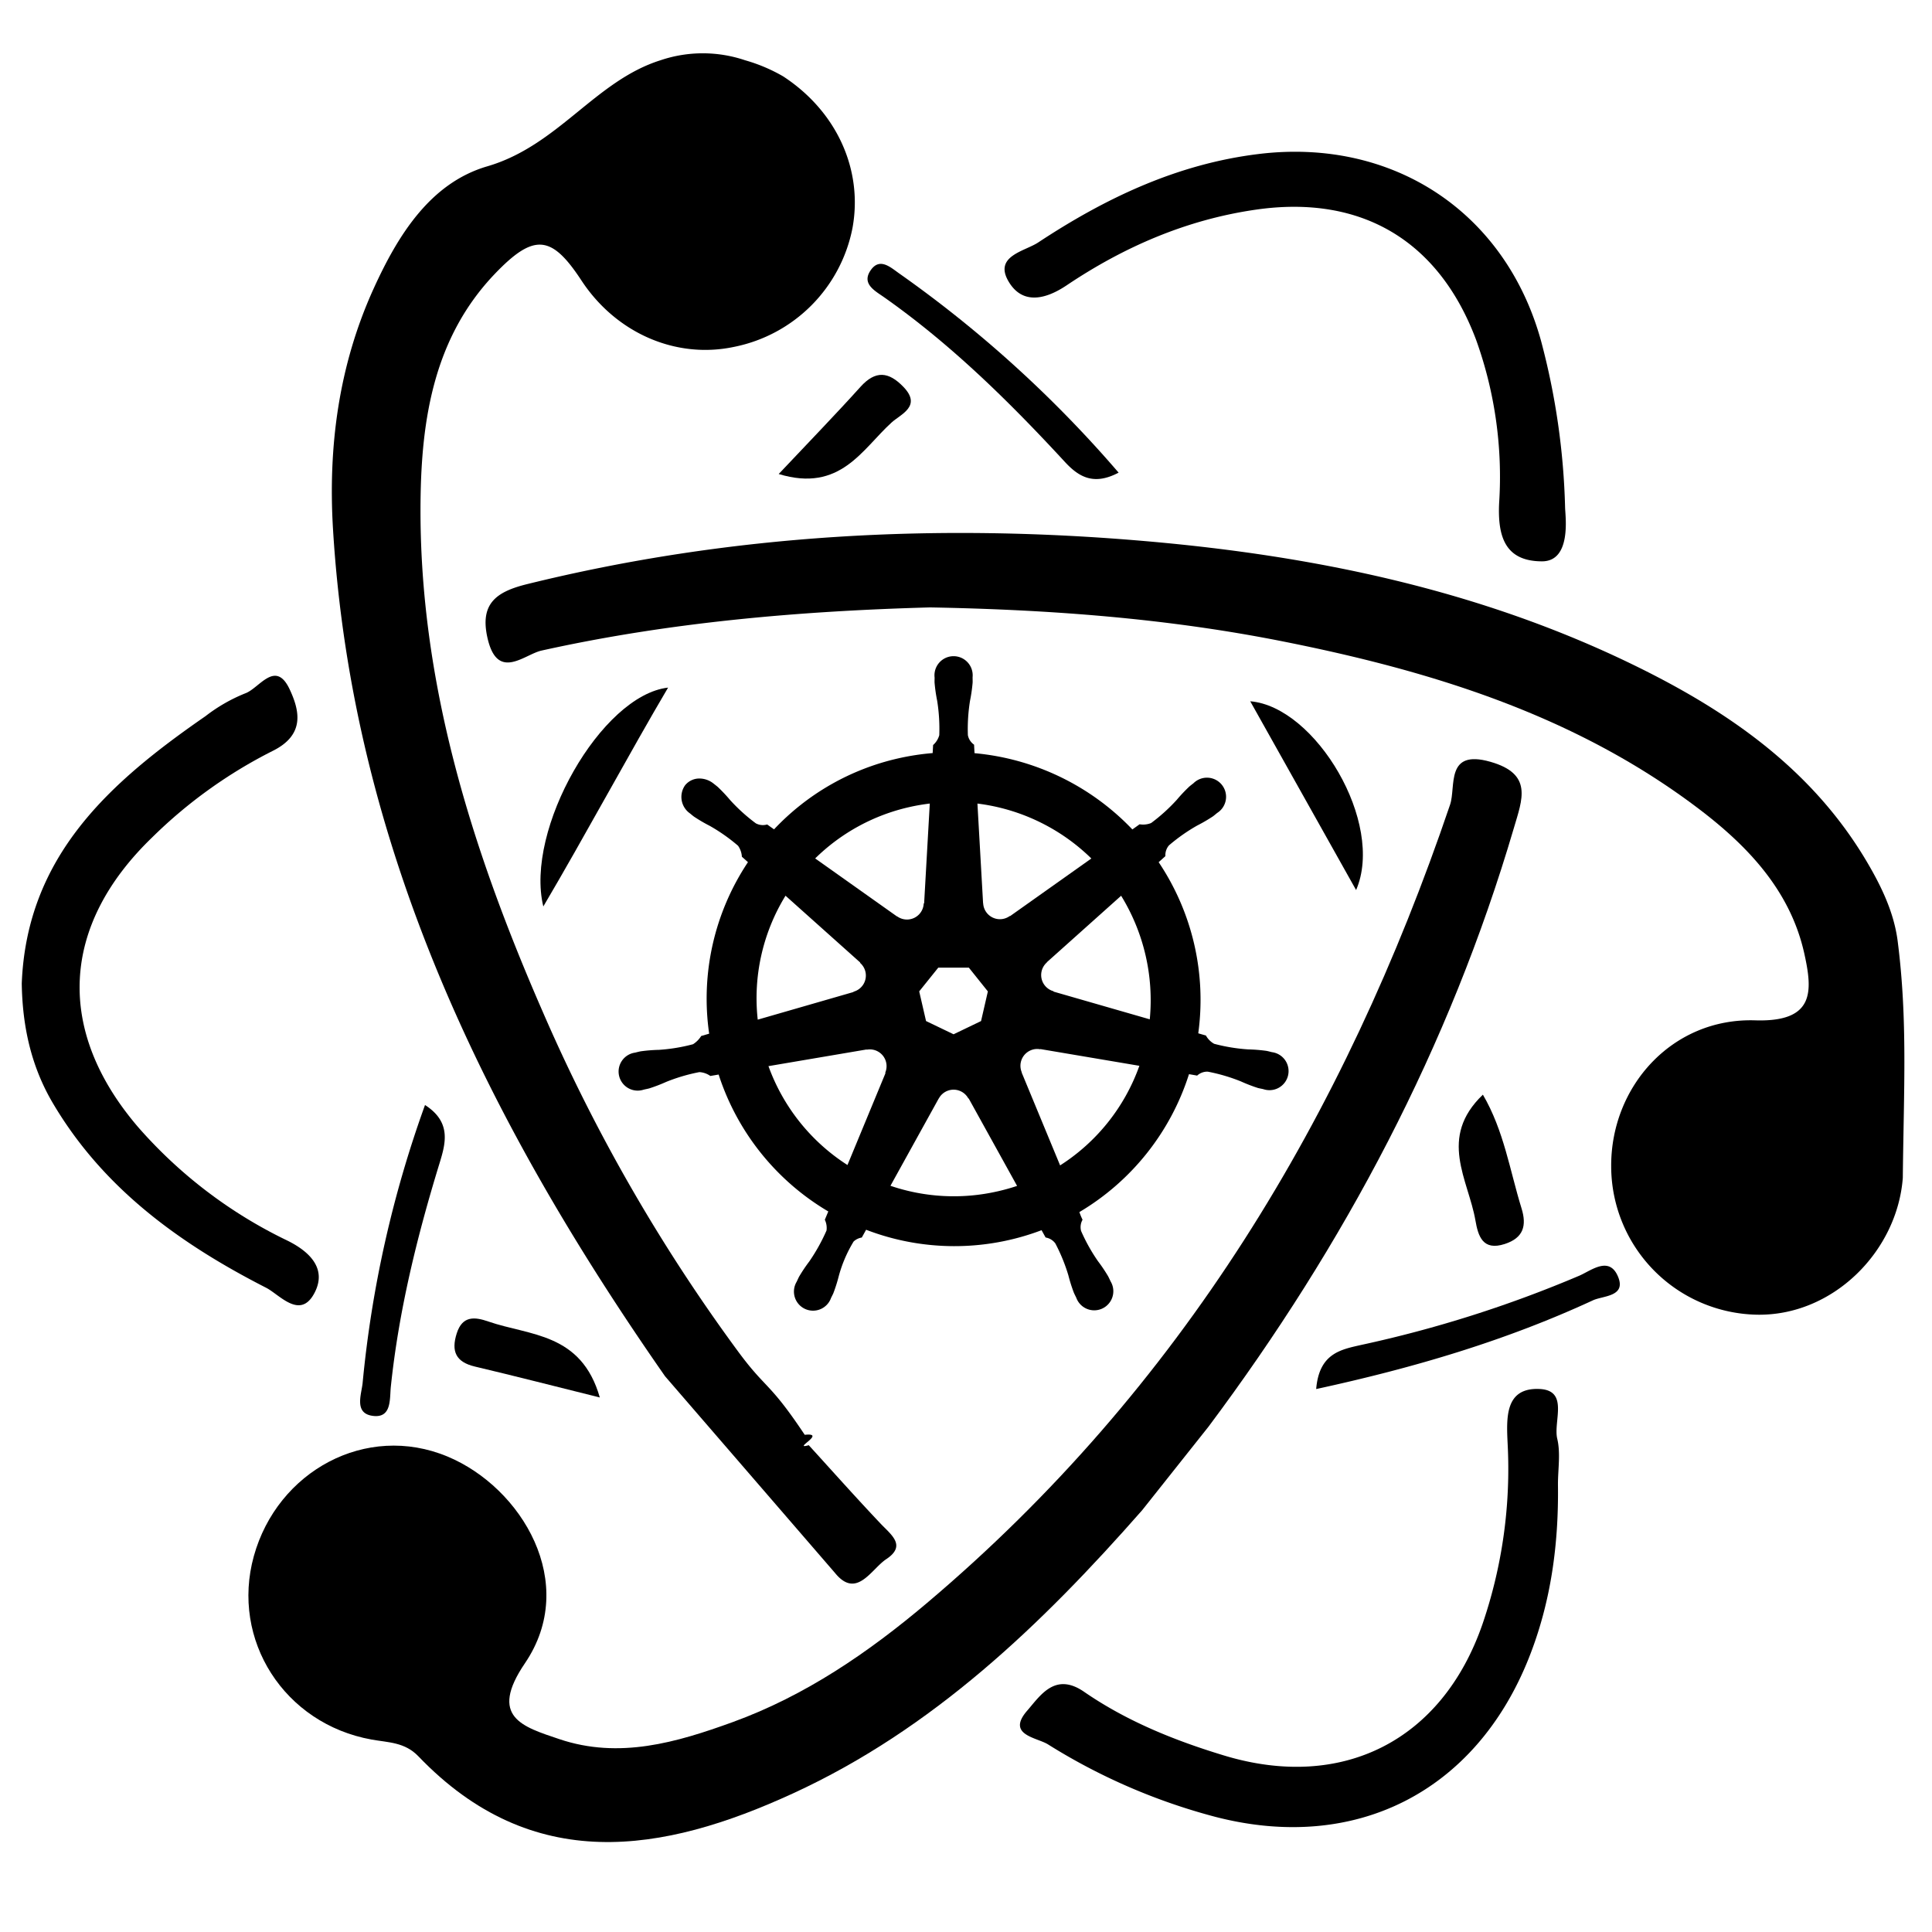 <svg id="Layer_1" data-name="Layer 1" xmlns="http://www.w3.org/2000/svg" viewBox="0 0 360 360"><title>kubeadm-icon-black</title><path d="M123.921,256.443l31.662,36.645c4.029,4.975,6.762-.712,9.551-2.558,3.828-2.534.925-4.54-1.058-6.634-4.599-4.857-9.046-9.859-13.375-14.604-3.276.923,3.48-2.391-.751-1.936-6.599-9.898-7.149-8.422-12.267-15.324a324.059,324.059,0,0,1-36.632-63.691c-13.173-30.2-23.004-61.363-22.691-94.758.145-15.454,2.485-30.681,13.855-42.563,7.324-7.654,10.586-7.2,16.118,1.228,6.463,9.847,17.654,14.705,28.507,12.375a28.087,28.087,0,0,0,22.001-22.097c2.019-10.937-2.973-21.817-12.926-28.305a30.964,30.964,0,0,0-7.075-2.991,24.585,24.585,0,0,0-15.768,0c-12.171,3.834-19.052,15.901-32.261,19.759C80.184,34.091,74.145,43.821,69.604,53.816c-6.482,14.269-8.49,29.391-7.551,44.821C65.655,157.874,90.68,208.77,123.921,256.443Z"/><path d="M353.606,175.384c-.681-5.321-3.005-10.175-5.757-14.83-10.222-17.287-25.902-28.095-43.433-36.638-28.583-13.929-59.193-20.3-90.571-23.049-38.918-3.411-77.552-1.423-115.658,7.984-5.795,1.431-8.846,3.682-7.317,10.168,1.872,7.938,6.851,2.913,10.038,2.206,24.108-5.351,48.542-7.385,72.38-8.043,22.532.406,44.198,2.058,65.56,6.296,27.785,5.512,54.612,13.753,77.604,31.166,9.196,6.965,17.153,15.299,19.757,27.054,1.55,6.998,1.983,12.777-9.167,12.428-15.454-.484-26.943,12.327-26.821,27.297a27.694,27.694,0,0,0,27.096,27.551c14.204.294,26.209-11.783,27.243-25.5C354.738,202.868,355.475,189.976,353.606,175.384Z"/><path d="M212.815,281.418l12.367-15.573c25.353-33.907,44.917-70.788,56.901-111.541,1.579-5.369,3.595-10.09-4.383-12.359-8.432-2.397-6.361,4.64-7.498,7.991-19.675,58.013-50.258,108.856-97.473,148.76-10.897,9.21-22.675,17.286-36.224,22.201-10.43,3.784-21.123,6.927-32.274,3.166-6.854-2.312-13.235-4.105-6.412-14.149,10.118-14.895-.574-32.735-14.436-38.511C68.215,265.081,51.691,274.132,47.298,289.964c-4.331,15.609,5.657,31.251,21.958,34.179,3.12.56,6.166.469,8.707,3.12,21.247,22.167,45.517,18.072,69.813,6.905C173.824,322.197,194.115,302.701,212.815,281.418Z"/><path d="M58.5,241.105c2.425-4.368-.34-7.652-4.923-9.924a86.954,86.954,0,0,1-27.828-21.147c-15.437-18.009-14.431-37.546,2.58-53.973a88.963,88.963,0,0,1,22.43-16.113c6.045-2.97,5.137-7.389,3.225-11.48-2.673-5.717-5.692-.141-8.346.75a30.86,30.86,0,0,0-7.361,4.239C20.586,145.696,4.997,159.414,4.054,183.248c.12,7.858,1.689,15.351,5.798,22.312C19.261,221.503,33.582,231.779,49.59,239.956,52.062,241.219,55.846,245.887,58.5,241.105Z"/><path d="M198.755,53.166c10.702-7.184,22.37-12.25,35.3-14.106,19.525-2.804,34.019,5.68,40.995,24.265a75.348,75.348,0,0,1,4.293,30.386c-.313,6.417,1.207,10.857,7.957,10.887,5.58.025,4.367-8.466,4.334-9.975a132.92,132.92,0,0,0-4.486-31.114c-6.682-24.138-27.72-37.842-52.595-34.815-15.196,1.849-28.571,8.215-41.112,16.493-2.465,1.627-8.22,2.495-5.575,7.146C190.295,56.604,194.422,56.074,198.755,53.166Z"/><path d="M290.171,268.096c-.775-3.249,2.263-9.067-3.374-9.282-6.407-.245-6.095,5.405-5.872,10.186a89.347,89.347,0,0,1-4.665,33.572c-7.508,21.773-26.135,31.215-48.181,24.537-9.216-2.791-18.125-6.386-26.072-11.864-5.408-3.728-8.151.687-10.599,3.505-3.949,4.545,1.778,4.991,3.861,6.284a112.621,112.621,0,0,0,31.14,13.495c26.091,6.777,48.536-4.603,58.471-29.591,4.131-10.39,5.576-21.243,5.422-32.35C290.302,273.748,290.812,270.785,290.171,268.096Z"/><path d="M67.571,257.685c-.215,2.136-1.637,5.653,1.859,6.137,3.599.498,3.159-3.159,3.394-5.409,1.486-14.237,4.898-28.036,9.084-41.681,1.154-3.762,2.213-7.658-2.713-10.828A210.832,210.832,0,0,0,67.571,257.685Z"/><path d="M164.68,55.346c12.548,8.824,23.396,19.508,33.75,30.73,2.619,2.838,5.408,4.42,10.007,1.994a223.987,223.987,0,0,0-40.846-37.092c-1.629-1.134-3.687-3.121-5.399-.552C160.543,52.9,163.041,54.194,164.68,55.346Z"/><path d="M294.302,237.698a225.702,225.702,0,0,1-40.617,12.9c-3.825.868-7.877,1.547-8.434,8.23,18.474-4.01,35.415-9.061,51.579-16.535,1.851-.856,6.142-.669,4.711-4.295C299.931,233.919,296.547,236.718,294.302,237.698Z"/><path d="M101.239,168.906c7.643-12.939,16.21-28.864,23.25-40.781C112.048,129.543,97.756,154.581,101.239,168.906Z"/><path d="M232.964,130.673c6.433,11.471,12.792,22.81,19.726,35.174C258.094,153.366,245.142,131.678,232.964,130.673Z"/><path d="M166.154,78.709c1.712-1.55,5.657-3.024,2.173-6.632-2.724-2.821-5.177-3.117-7.99.006-4.699,5.218-9.599,10.255-15.239,16.243C156.601,91.828,160.633,83.708,166.154,78.709Z"/><path d="M274.925,227.413c.503,2.895,1.348,5.732,5.482,4.381,3.462-1.131,4.106-3.41,3.111-6.625-2.182-7.05-3.275-14.476-7.205-21.194C267.915,212.019,273.599,219.782,274.925,227.413Z"/><path d="M85.108,248.446c-1.06,3.314-.201,5.344,3.373,6.189,7.468,1.766,14.901,3.679,23.285,5.764-3.452-12.101-13.108-11.494-20.768-14.156C88.454,245.359,86.167,245.134,85.108,248.446Z"/><path d="M129.136,194.577a33.069,33.069,0,0,1-6.351,1.047,29.619,29.619,0,0,0-3.399.274c-.272.05-.65.146-.946.22l-.031.007-.05.015a3.556,3.556,0,1,0,1.574,6.904l.053-.008c.024-.005.044-.017.067-.021.292-.066.66-.137.917-.207a29.868,29.868,0,0,0,3.178-1.218,33.181,33.181,0,0,1,6.177-1.818,3.929,3.929,0,0,1,2.037.719l1.545-.264a46.107,46.107,0,0,0,20.433,25.51l-.646,1.545a3.516,3.516,0,0,1,.316,2.004,34.613,34.613,0,0,1-3.207,5.762,29.527,29.527,0,0,0-1.9,2.831c-.141.267-.32.676-.455.955a3.558,3.558,0,1,0,6.398,3.036l.006-.007v-.008c.134-.277.325-.64.438-.9a29.31,29.31,0,0,0,1.022-3.247,24.781,24.781,0,0,1,2.744-6.365,2.88,2.88,0,0,1,1.527-.745l.803-1.452a45.851,45.851,0,0,0,32.695.083c.225.401.645,1.169.755,1.362a2.8,2.8,0,0,1,1.809,1.1,32.997,32.997,0,0,1,2.433,5.957,29.615,29.615,0,0,0,1.028,3.247c.115.262.302.63.438.908a3.559,3.559,0,1,0,6.405-3.028c-.135-.28-.322-.688-.462-.954a29.441,29.441,0,0,0-1.9-2.824,33.057,33.057,0,0,1-3.141-5.625,2.782,2.782,0,0,1,.272-2.09,12.196,12.196,0,0,1-.59-1.43,46.105,46.105,0,0,0,20.423-25.693c.458.073,1.257.212,1.516.265a2.801,2.801,0,0,1,1.981-.736,33.141,33.141,0,0,1,6.179,1.818,29.489,29.489,0,0,0,3.18,1.227c.256.067.621.131.915.196.024.007.046.018.07.024l.05.008a3.556,3.556,0,1,0,1.577-6.904h0c-.302-.07-.734-.189-1.03-.243a29.939,29.939,0,0,0-3.397-.274,33.128,33.128,0,0,1-6.355-1.043,3.983,3.983,0,0,1-1.528-1.538l-1.43-.416a46.036,46.036,0,0,0-7.379-31.887c.366-.332,1.059-.946,1.255-1.127a2.802,2.802,0,0,1,.665-2.006,33.154,33.154,0,0,1,5.27-3.702,29.463,29.463,0,0,0,2.944-1.718c.228-.17.541-.438.78-.63a3.561,3.561,0,1,0-4.412-5.541c-.242.191-.571.441-.786.627a29.39,29.39,0,0,0-2.341,2.477,33.189,33.189,0,0,1-4.777,4.322,3.937,3.937,0,0,1-2.149.233l-1.348.963a46.432,46.432,0,0,0-29.409-14.21c-.033-.471-.073-1.324-.086-1.582a2.807,2.807,0,0,1-1.156-1.771,33.188,33.188,0,0,1,.401-6.427,29.465,29.465,0,0,0,.483-3.368c.011-.285-.006-.7-.006-1.008a3.561,3.561,0,1,0-7.086.003c0,.034.008.065.008.099-.003.294-.018.65-.008.907a29.788,29.788,0,0,0,.484,3.371,33.14,33.14,0,0,1,.395,6.426,3.862,3.862,0,0,1-1.15,1.832l-.084,1.499a46.218,46.218,0,0,0-6.405.985,45.576,45.576,0,0,0-23.148,13.225q-.646-.446-1.281-.908a2.798,2.798,0,0,1-2.104-.204,33.06,33.06,0,0,1-4.777-4.316,29.606,29.606,0,0,0-2.331-2.477c-.216-.185-.546-.437-.787-.629a4.223,4.223,0,0,0-2.47-.932,3.413,3.413,0,0,0-2.823,1.25,3.755,3.755,0,0,0,.871,5.223l.055.039c.232.19.517.432.732.589a29.6,29.6,0,0,0,2.937,1.719,33.046,33.046,0,0,1,5.269,3.704,3.937,3.937,0,0,1,.713,2.043l1.134,1.014A45.847,45.847,0,0,0,132.142,192.612l-1.483.431A4.899,4.899,0,0,1,129.136,194.577Zm35.863,5.385-7.086,17.122a36.683,36.683,0,0,1-14.722-18.425l18.287-3.105.031.04a3.067,3.067,0,0,1,.613-.055,3.123,3.123,0,0,1,2.824,4.353Zm20.917,22.021v-.001a36.633,36.633,0,0,1-19.993-1.028l8.994-16.263h.015a3.127,3.127,0,0,1,5.505-.005h.067l9.016,16.29Q187.764,221.563,185.915,221.984Zm11.62-4.829v-.001L190.376,199.856l.022-.031a3.127,3.127,0,0,1,1.514-4.049,3.093,3.093,0,0,1,1.196-.311,3.016,3.016,0,0,1,.718.053l.031-.039,18.45,3.118A36.544,36.544,0,0,1,197.535,217.155Zm16.708-27.217-17.924-5.163-.017-.076a3.127,3.127,0,0,1-1.226-5.369l-.007-.036,13.837-12.383A37.172,37.172,0,0,1,214.243,189.938ZM203.357,159.968h.001L188.216,170.703l-.053-.024a3.125,3.125,0,0,1-4.964-2.383l-.017-.008-1.052-18.556A36.812,36.812,0,0,1,203.357,159.968Zm-28.524,20.339h5.698l3.543,4.429-1.27,5.525-5.118,2.462-5.133-2.468-1.273-5.526Zm-5.361-29.927a37.507,37.507,0,0,1,3.78-.65l-1.054,18.584-.077.037a3.123,3.123,0,0,1-4.956,2.394l-.029.017-15.24-10.806A36.491,36.491,0,0,1,169.472,150.381Zm-23.103,16.523v-.001l13.914,12.444-.015.076a3.123,3.123,0,0,1-1.227,5.368l-.014.06-17.835,5.147A36.48,36.48,0,0,1,146.369,166.904Z"/></svg>